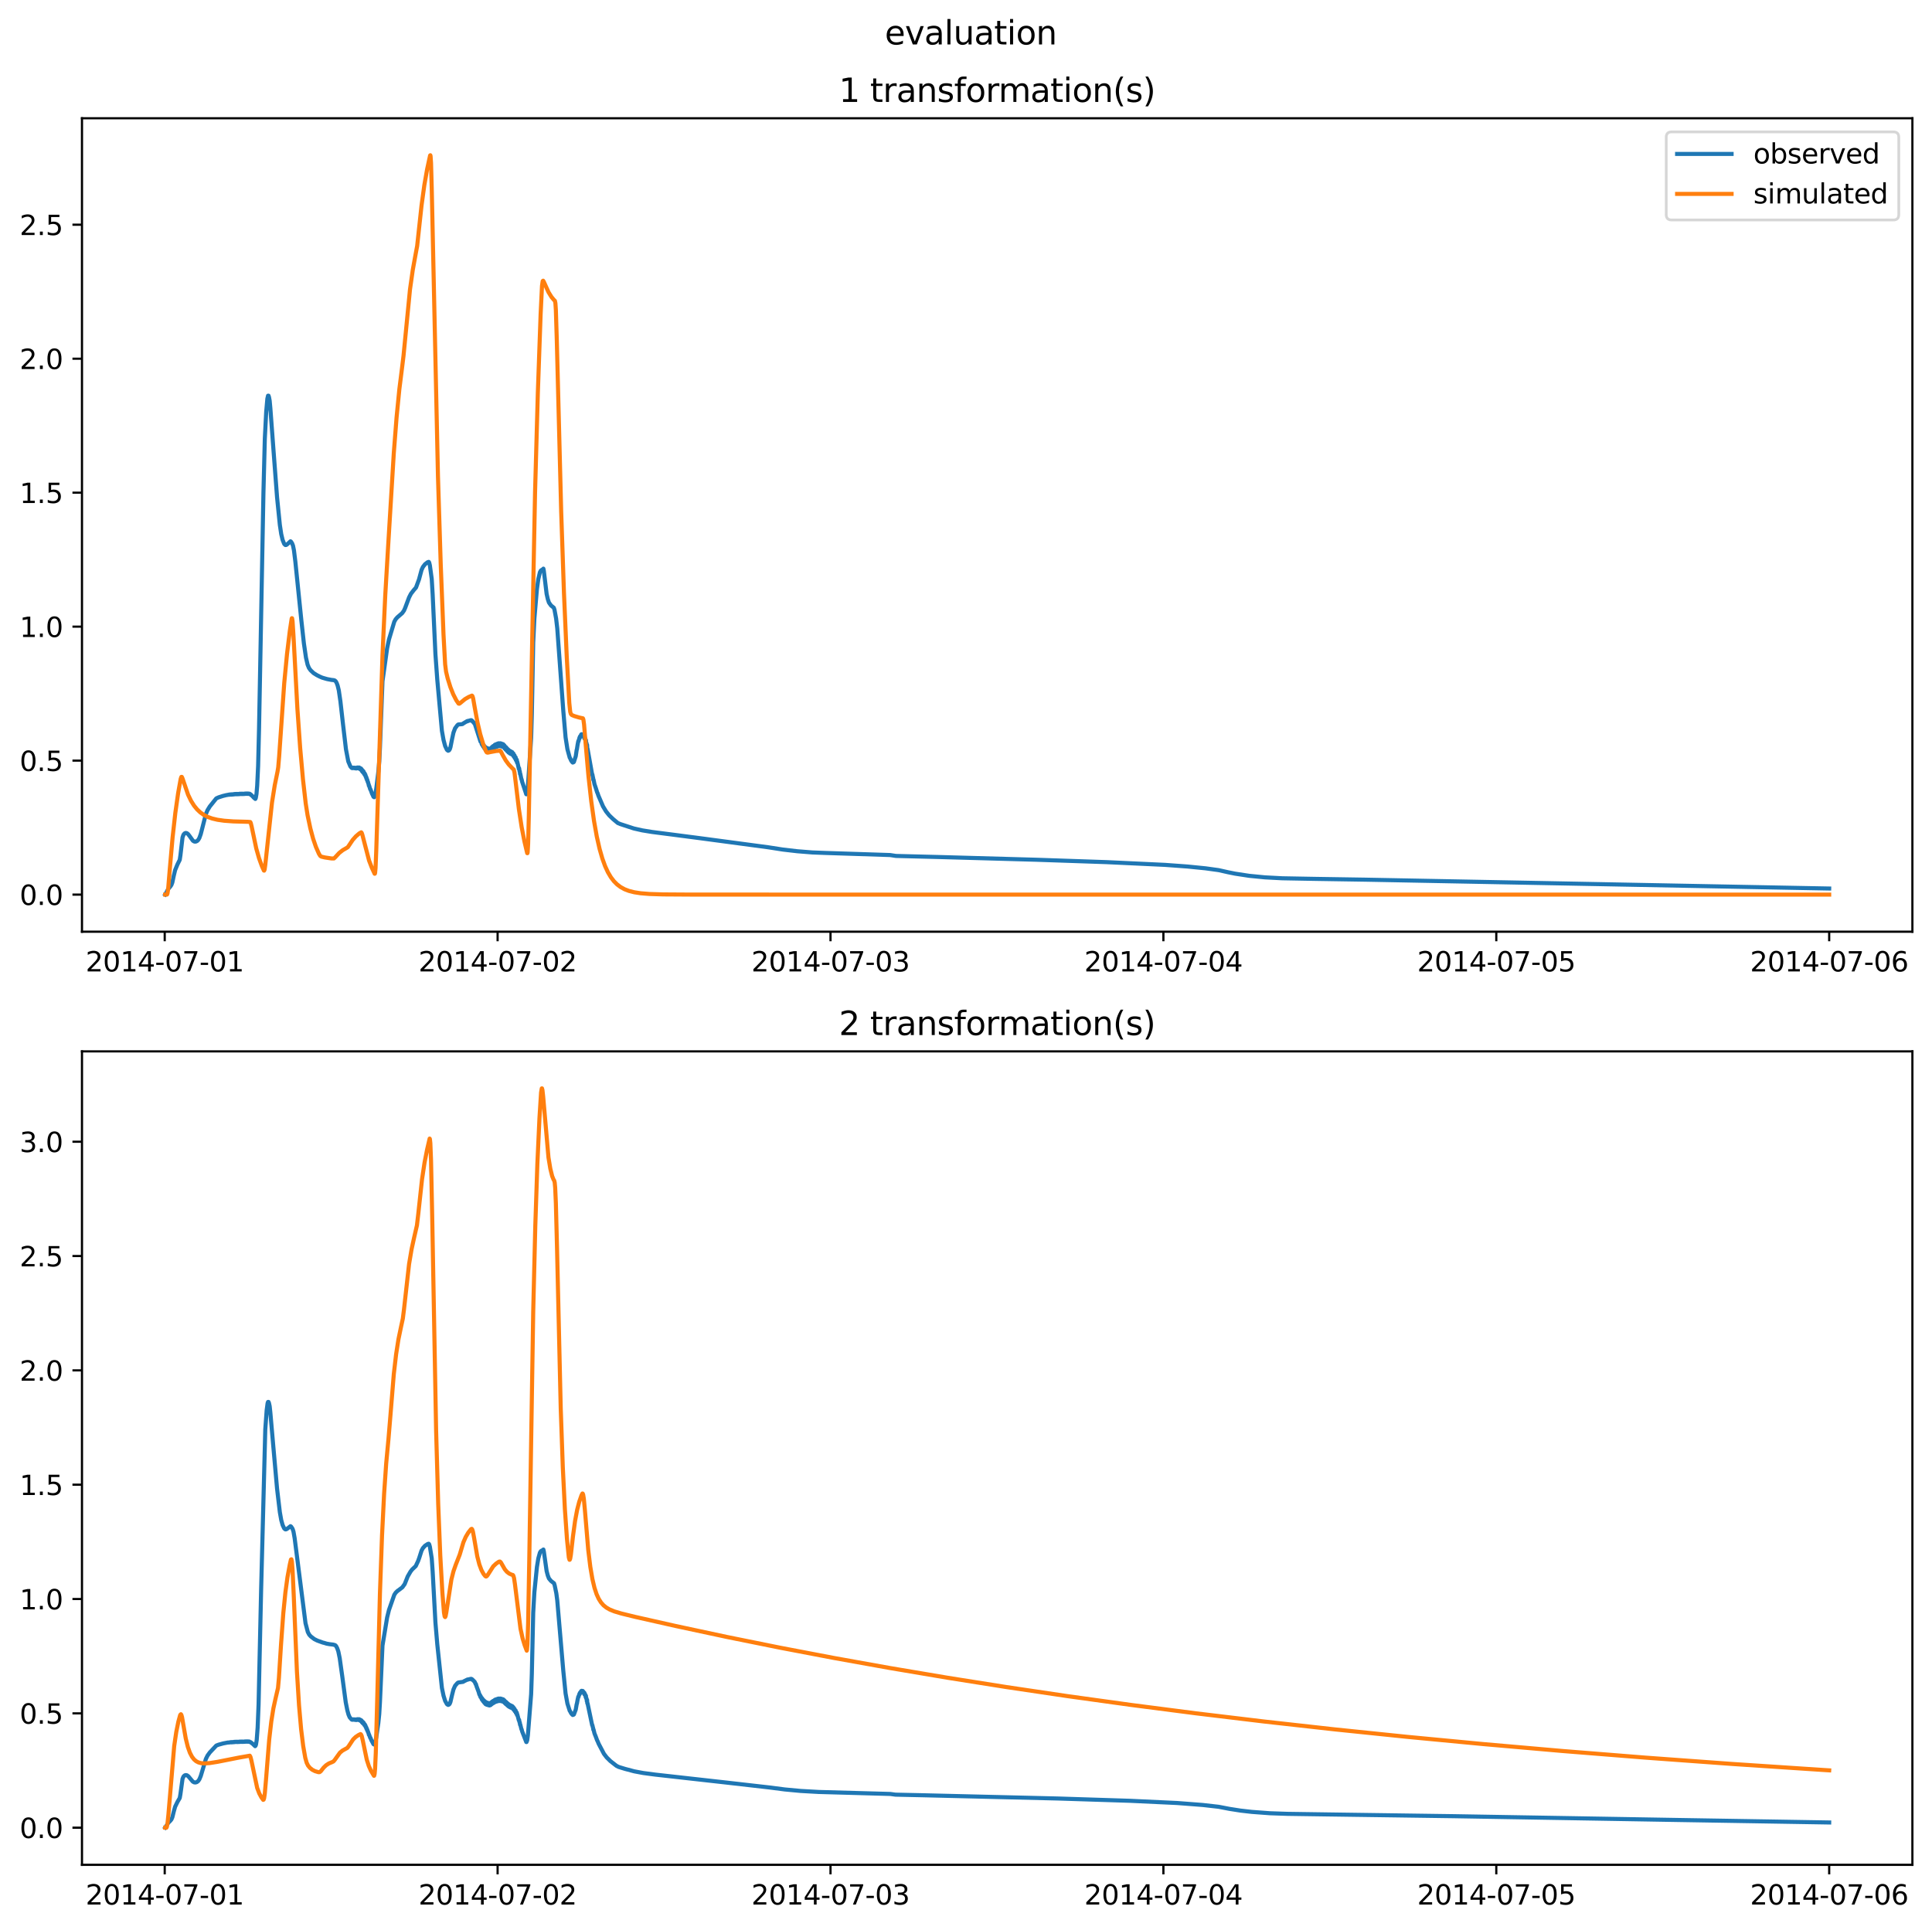 <?xml version="1.0" encoding="utf-8" standalone="no"?>
<!DOCTYPE svg PUBLIC "-//W3C//DTD SVG 1.1//EN"
  "http://www.w3.org/Graphics/SVG/1.1/DTD/svg11.dtd">
<svg xmlns:xlink="http://www.w3.org/1999/xlink" width="709.427pt" height="708.798pt" viewBox="0 0 709.427 708.798" xmlns="http://www.w3.org/2000/svg" version="1.1">
 <defs>
  <style type="text/css">*{stroke-linejoin: round; stroke-linecap: butt}</style>
 </defs>
 <g id="figure_1">
  <g id="patch_1">
   <path d="M 0 708.798 
L 709.427 708.798 
L 709.427 0 
L 0 0 
z
" style="fill: #ffffff"/>
  </g>
  <g id="axes_1">
   <g id="patch_2">
    <path d="M 30.103 342.2 
L 702.227 342.2 
L 702.227 43.44 
L 30.103 43.44 
z
" style="fill: #ffffff"/>
   </g>
   <g id="matplotlib.axis_1">
    <g id="xtick_1">
     <g id="line2d_1">
      <defs>
       <path id="m4424bfadd5" d="M 0 0 
L 0 3.5 
" style="stroke: #000000; stroke-width: 0.8"/>
      </defs>
      <g>
       <use xlink:href="#m4424bfadd5" x="60.484" y="342.2" style="stroke: #000000; stroke-width: 0.8"/>
      </g>
     </g>
     <g id="text_1">
      <!-- 2014-07-01 -->
      <g transform="translate(31.427 356.798) scale(0.1 -0.1)">
       <defs>
        <path id="DejaVuSans-32" d="M 1228 531 
L 3431 531 
L 3431 0 
L 469 0 
L 469 531 
Q 828 903 1448 1529 
Q 2069 2156 2228 2338 
Q 2531 2678 2651 2914 
Q 2772 3150 2772 3378 
Q 2772 3750 2511 3984 
Q 2250 4219 1831 4219 
Q 1534 4219 1204 4116 
Q 875 4013 500 3803 
L 500 4441 
Q 881 4594 1212 4672 
Q 1544 4750 1819 4750 
Q 2544 4750 2975 4387 
Q 3406 4025 3406 3419 
Q 3406 3131 3298 2873 
Q 3191 2616 2906 2266 
Q 2828 2175 2409 1742 
Q 1991 1309 1228 531 
z
" transform="scale(0.016)"/>
        <path id="DejaVuSans-30" d="M 2034 4250 
Q 1547 4250 1301 3770 
Q 1056 3291 1056 2328 
Q 1056 1369 1301 889 
Q 1547 409 2034 409 
Q 2525 409 2770 889 
Q 3016 1369 3016 2328 
Q 3016 3291 2770 3770 
Q 2525 4250 2034 4250 
z
M 2034 4750 
Q 2819 4750 3233 4129 
Q 3647 3509 3647 2328 
Q 3647 1150 3233 529 
Q 2819 -91 2034 -91 
Q 1250 -91 836 529 
Q 422 1150 422 2328 
Q 422 3509 836 4129 
Q 1250 4750 2034 4750 
z
" transform="scale(0.016)"/>
        <path id="DejaVuSans-31" d="M 794 531 
L 1825 531 
L 1825 4091 
L 703 3866 
L 703 4441 
L 1819 4666 
L 2450 4666 
L 2450 531 
L 3481 531 
L 3481 0 
L 794 0 
L 794 531 
z
" transform="scale(0.016)"/>
        <path id="DejaVuSans-34" d="M 2419 4116 
L 825 1625 
L 2419 1625 
L 2419 4116 
z
M 2253 4666 
L 3047 4666 
L 3047 1625 
L 3713 1625 
L 3713 1100 
L 3047 1100 
L 3047 0 
L 2419 0 
L 2419 1100 
L 313 1100 
L 313 1709 
L 2253 4666 
z
" transform="scale(0.016)"/>
        <path id="DejaVuSans-2d" d="M 313 2009 
L 1997 2009 
L 1997 1497 
L 313 1497 
L 313 2009 
z
" transform="scale(0.016)"/>
        <path id="DejaVuSans-37" d="M 525 4666 
L 3525 4666 
L 3525 4397 
L 1831 0 
L 1172 0 
L 2766 4134 
L 525 4134 
L 525 4666 
z
" transform="scale(0.016)"/>
       </defs>
       <use xlink:href="#DejaVuSans-32"/>
       <use xlink:href="#DejaVuSans-30" x="63.623"/>
       <use xlink:href="#DejaVuSans-31" x="127.246"/>
       <use xlink:href="#DejaVuSans-34" x="190.869"/>
       <use xlink:href="#DejaVuSans-2d" x="254.492"/>
       <use xlink:href="#DejaVuSans-30" x="290.576"/>
       <use xlink:href="#DejaVuSans-37" x="354.199"/>
       <use xlink:href="#DejaVuSans-2d" x="417.822"/>
       <use xlink:href="#DejaVuSans-30" x="453.906"/>
       <use xlink:href="#DejaVuSans-31" x="517.529"/>
      </g>
     </g>
    </g>
    <g id="xtick_2">
     <g id="line2d_2">
      <g>
       <use xlink:href="#m4424bfadd5" x="182.723" y="342.2" style="stroke: #000000; stroke-width: 0.8"/>
      </g>
     </g>
     <g id="text_2">
      <!-- 2014-07-02 -->
      <g transform="translate(153.665 356.798) scale(0.1 -0.1)">
       <use xlink:href="#DejaVuSans-32"/>
       <use xlink:href="#DejaVuSans-30" x="63.623"/>
       <use xlink:href="#DejaVuSans-31" x="127.246"/>
       <use xlink:href="#DejaVuSans-34" x="190.869"/>
       <use xlink:href="#DejaVuSans-2d" x="254.492"/>
       <use xlink:href="#DejaVuSans-30" x="290.576"/>
       <use xlink:href="#DejaVuSans-37" x="354.199"/>
       <use xlink:href="#DejaVuSans-2d" x="417.822"/>
       <use xlink:href="#DejaVuSans-30" x="453.906"/>
       <use xlink:href="#DejaVuSans-32" x="517.529"/>
      </g>
     </g>
    </g>
    <g id="xtick_3">
     <g id="line2d_3">
      <g>
       <use xlink:href="#m4424bfadd5" x="304.961" y="342.2" style="stroke: #000000; stroke-width: 0.8"/>
      </g>
     </g>
     <g id="text_3">
      <!-- 2014-07-03 -->
      <g transform="translate(275.903 356.798) scale(0.1 -0.1)">
       <defs>
        <path id="DejaVuSans-33" d="M 2597 2516 
Q 3050 2419 3304 2112 
Q 3559 1806 3559 1356 
Q 3559 666 3084 287 
Q 2609 -91 1734 -91 
Q 1441 -91 1130 -33 
Q 819 25 488 141 
L 488 750 
Q 750 597 1062 519 
Q 1375 441 1716 441 
Q 2309 441 2620 675 
Q 2931 909 2931 1356 
Q 2931 1769 2642 2001 
Q 2353 2234 1838 2234 
L 1294 2234 
L 1294 2753 
L 1863 2753 
Q 2328 2753 2575 2939 
Q 2822 3125 2822 3475 
Q 2822 3834 2567 4026 
Q 2313 4219 1838 4219 
Q 1578 4219 1281 4162 
Q 984 4106 628 3988 
L 628 4550 
Q 988 4650 1302 4700 
Q 1616 4750 1894 4750 
Q 2613 4750 3031 4423 
Q 3450 4097 3450 3541 
Q 3450 3153 3228 2886 
Q 3006 2619 2597 2516 
z
" transform="scale(0.016)"/>
       </defs>
       <use xlink:href="#DejaVuSans-32"/>
       <use xlink:href="#DejaVuSans-30" x="63.623"/>
       <use xlink:href="#DejaVuSans-31" x="127.246"/>
       <use xlink:href="#DejaVuSans-34" x="190.869"/>
       <use xlink:href="#DejaVuSans-2d" x="254.492"/>
       <use xlink:href="#DejaVuSans-30" x="290.576"/>
       <use xlink:href="#DejaVuSans-37" x="354.199"/>
       <use xlink:href="#DejaVuSans-2d" x="417.822"/>
       <use xlink:href="#DejaVuSans-30" x="453.906"/>
       <use xlink:href="#DejaVuSans-33" x="517.529"/>
      </g>
     </g>
    </g>
    <g id="xtick_4">
     <g id="line2d_4">
      <g>
       <use xlink:href="#m4424bfadd5" x="427.199" y="342.2" style="stroke: #000000; stroke-width: 0.8"/>
      </g>
     </g>
     <g id="text_4">
      <!-- 2014-07-04 -->
      <g transform="translate(398.141 356.798) scale(0.1 -0.1)">
       <use xlink:href="#DejaVuSans-32"/>
       <use xlink:href="#DejaVuSans-30" x="63.623"/>
       <use xlink:href="#DejaVuSans-31" x="127.246"/>
       <use xlink:href="#DejaVuSans-34" x="190.869"/>
       <use xlink:href="#DejaVuSans-2d" x="254.492"/>
       <use xlink:href="#DejaVuSans-30" x="290.576"/>
       <use xlink:href="#DejaVuSans-37" x="354.199"/>
       <use xlink:href="#DejaVuSans-2d" x="417.822"/>
       <use xlink:href="#DejaVuSans-30" x="453.906"/>
       <use xlink:href="#DejaVuSans-34" x="517.529"/>
      </g>
     </g>
    </g>
    <g id="xtick_5">
     <g id="line2d_5">
      <g>
       <use xlink:href="#m4424bfadd5" x="549.437" y="342.2" style="stroke: #000000; stroke-width: 0.8"/>
      </g>
     </g>
     <g id="text_5">
      <!-- 2014-07-05 -->
      <g transform="translate(520.38 356.798) scale(0.1 -0.1)">
       <defs>
        <path id="DejaVuSans-35" d="M 691 4666 
L 3169 4666 
L 3169 4134 
L 1269 4134 
L 1269 2991 
Q 1406 3038 1543 3061 
Q 1681 3084 1819 3084 
Q 2600 3084 3056 2656 
Q 3513 2228 3513 1497 
Q 3513 744 3044 326 
Q 2575 -91 1722 -91 
Q 1428 -91 1123 -41 
Q 819 9 494 109 
L 494 744 
Q 775 591 1075 516 
Q 1375 441 1709 441 
Q 2250 441 2565 725 
Q 2881 1009 2881 1497 
Q 2881 1984 2565 2268 
Q 2250 2553 1709 2553 
Q 1456 2553 1204 2497 
Q 953 2441 691 2322 
L 691 4666 
z
" transform="scale(0.016)"/>
       </defs>
       <use xlink:href="#DejaVuSans-32"/>
       <use xlink:href="#DejaVuSans-30" x="63.623"/>
       <use xlink:href="#DejaVuSans-31" x="127.246"/>
       <use xlink:href="#DejaVuSans-34" x="190.869"/>
       <use xlink:href="#DejaVuSans-2d" x="254.492"/>
       <use xlink:href="#DejaVuSans-30" x="290.576"/>
       <use xlink:href="#DejaVuSans-37" x="354.199"/>
       <use xlink:href="#DejaVuSans-2d" x="417.822"/>
       <use xlink:href="#DejaVuSans-30" x="453.906"/>
       <use xlink:href="#DejaVuSans-35" x="517.529"/>
      </g>
     </g>
    </g>
    <g id="xtick_6">
     <g id="line2d_6">
      <g>
       <use xlink:href="#m4424bfadd5" x="671.676" y="342.2" style="stroke: #000000; stroke-width: 0.8"/>
      </g>
     </g>
     <g id="text_6">
      <!-- 2014-07-06 -->
      <g transform="translate(642.618 356.798) scale(0.1 -0.1)">
       <defs>
        <path id="DejaVuSans-36" d="M 2113 2584 
Q 1688 2584 1439 2293 
Q 1191 2003 1191 1497 
Q 1191 994 1439 701 
Q 1688 409 2113 409 
Q 2538 409 2786 701 
Q 3034 994 3034 1497 
Q 3034 2003 2786 2293 
Q 2538 2584 2113 2584 
z
M 3366 4563 
L 3366 3988 
Q 3128 4100 2886 4159 
Q 2644 4219 2406 4219 
Q 1781 4219 1451 3797 
Q 1122 3375 1075 2522 
Q 1259 2794 1537 2939 
Q 1816 3084 2150 3084 
Q 2853 3084 3261 2657 
Q 3669 2231 3669 1497 
Q 3669 778 3244 343 
Q 2819 -91 2113 -91 
Q 1303 -91 875 529 
Q 447 1150 447 2328 
Q 447 3434 972 4092 
Q 1497 4750 2381 4750 
Q 2619 4750 2861 4703 
Q 3103 4656 3366 4563 
z
" transform="scale(0.016)"/>
       </defs>
       <use xlink:href="#DejaVuSans-32"/>
       <use xlink:href="#DejaVuSans-30" x="63.623"/>
       <use xlink:href="#DejaVuSans-31" x="127.246"/>
       <use xlink:href="#DejaVuSans-34" x="190.869"/>
       <use xlink:href="#DejaVuSans-2d" x="254.492"/>
       <use xlink:href="#DejaVuSans-30" x="290.576"/>
       <use xlink:href="#DejaVuSans-37" x="354.199"/>
       <use xlink:href="#DejaVuSans-2d" x="417.822"/>
       <use xlink:href="#DejaVuSans-30" x="453.906"/>
       <use xlink:href="#DejaVuSans-36" x="517.529"/>
      </g>
     </g>
    </g>
   </g>
   <g id="matplotlib.axis_2">
    <g id="ytick_1">
     <g id="line2d_7">
      <defs>
       <path id="md9161ff903" d="M 0 0 
L -3.5 0 
" style="stroke: #000000; stroke-width: 0.8"/>
      </defs>
      <g>
       <use xlink:href="#md9161ff903" x="30.103" y="328.576" style="stroke: #000000; stroke-width: 0.8"/>
      </g>
     </g>
     <g id="text_7">
      <!-- 0.0 -->
      <g transform="translate(7.2 332.375) scale(0.1 -0.1)">
       <defs>
        <path id="DejaVuSans-2e" d="M 684 794 
L 1344 794 
L 1344 0 
L 684 0 
L 684 794 
z
" transform="scale(0.016)"/>
       </defs>
       <use xlink:href="#DejaVuSans-30"/>
       <use xlink:href="#DejaVuSans-2e" x="63.623"/>
       <use xlink:href="#DejaVuSans-30" x="95.41"/>
      </g>
     </g>
    </g>
    <g id="ytick_2">
     <g id="line2d_8">
      <g>
       <use xlink:href="#md9161ff903" x="30.103" y="279.367" style="stroke: #000000; stroke-width: 0.8"/>
      </g>
     </g>
     <g id="text_8">
      <!-- 0.5 -->
      <g transform="translate(7.2 283.166) scale(0.1 -0.1)">
       <use xlink:href="#DejaVuSans-30"/>
       <use xlink:href="#DejaVuSans-2e" x="63.623"/>
       <use xlink:href="#DejaVuSans-35" x="95.41"/>
      </g>
     </g>
    </g>
    <g id="ytick_3">
     <g id="line2d_9">
      <g>
       <use xlink:href="#md9161ff903" x="30.103" y="230.158" style="stroke: #000000; stroke-width: 0.8"/>
      </g>
     </g>
     <g id="text_9">
      <!-- 1.0 -->
      <g transform="translate(7.2 233.958) scale(0.1 -0.1)">
       <use xlink:href="#DejaVuSans-31"/>
       <use xlink:href="#DejaVuSans-2e" x="63.623"/>
       <use xlink:href="#DejaVuSans-30" x="95.41"/>
      </g>
     </g>
    </g>
    <g id="ytick_4">
     <g id="line2d_10">
      <g>
       <use xlink:href="#md9161ff903" x="30.103" y="180.949" style="stroke: #000000; stroke-width: 0.8"/>
      </g>
     </g>
     <g id="text_10">
      <!-- 1.5 -->
      <g transform="translate(7.2 184.749) scale(0.1 -0.1)">
       <use xlink:href="#DejaVuSans-31"/>
       <use xlink:href="#DejaVuSans-2e" x="63.623"/>
       <use xlink:href="#DejaVuSans-35" x="95.41"/>
      </g>
     </g>
    </g>
    <g id="ytick_5">
     <g id="line2d_11">
      <g>
       <use xlink:href="#md9161ff903" x="30.103" y="131.741" style="stroke: #000000; stroke-width: 0.8"/>
      </g>
     </g>
     <g id="text_11">
      <!-- 2.0 -->
      <g transform="translate(7.2 135.54) scale(0.1 -0.1)">
       <use xlink:href="#DejaVuSans-32"/>
       <use xlink:href="#DejaVuSans-2e" x="63.623"/>
       <use xlink:href="#DejaVuSans-30" x="95.41"/>
      </g>
     </g>
    </g>
    <g id="ytick_6">
     <g id="line2d_12">
      <g>
       <use xlink:href="#md9161ff903" x="30.103" y="82.532" style="stroke: #000000; stroke-width: 0.8"/>
      </g>
     </g>
     <g id="text_12">
      <!-- 2.5 -->
      <g transform="translate(7.2 86.331) scale(0.1 -0.1)">
       <use xlink:href="#DejaVuSans-32"/>
       <use xlink:href="#DejaVuSans-2e" x="63.623"/>
       <use xlink:href="#DejaVuSans-35" x="95.41"/>
      </g>
     </g>
    </g>
   </g>
   <g id="line2d_13">
    <path d="M 60.654 328.543 
L 60.909 328.121 
L 61.758 326.534 
L 62.522 325.638 
L 62.946 325.019 
L 63.286 324.105 
L 63.795 321.693 
L 64.304 319.571 
L 65.153 317.512 
L 66.002 315.8 
L 66.257 314.117 
L 67.021 307.59 
L 67.36 306.603 
L 67.785 306.088 
L 68.209 305.927 
L 68.634 306.019 
L 69.058 306.351 
L 69.652 307.124 
L 70.841 308.782 
L 71.35 309.092 
L 71.859 309.114 
L 72.369 308.892 
L 72.793 308.482 
L 73.218 307.744 
L 73.727 306.318 
L 74.406 303.679 
L 75.594 299.004 
L 76.189 297.587 
L 77.038 296.205 
L 79.414 293.242 
L 80.263 292.854 
L 81.876 292.334 
L 83.234 292.005 
L 83.404 292 
L 83.744 291.904 
L 83.913 291.923 
L 83.998 291.857 
L 84.168 291.894 
L 84.253 291.812 
L 84.423 291.876 
L 84.508 291.79 
L 84.677 291.829 
L 84.762 291.763 
L 84.847 291.87 
L 85.017 291.747 
L 85.102 291.849 
L 85.272 291.732 
L 85.357 291.828 
L 85.526 291.725 
L 85.611 291.805 
L 85.781 291.724 
L 85.866 291.778 
L 85.951 291.645 
L 86.121 291.749 
L 86.205 291.623 
L 86.375 291.719 
L 86.46 291.607 
L 86.63 291.689 
L 86.715 291.596 
L 86.8 291.723 
L 86.884 291.654 
L 86.969 291.594 
L 87.054 291.72 
L 87.224 291.593 
L 87.309 291.712 
L 87.479 291.603 
L 87.564 291.699 
L 87.733 291.614 
L 87.818 291.681 
L 87.903 291.542 
L 88.073 291.665 
L 88.158 291.529 
L 88.328 291.639 
L 88.412 291.519 
L 88.582 291.608 
L 88.667 291.516 
L 88.752 291.651 
L 88.922 291.514 
L 89.007 291.648 
L 89.176 291.522 
L 89.261 291.644 
L 89.431 291.529 
L 89.516 291.635 
L 89.686 291.539 
L 89.771 291.618 
L 89.856 291.472 
L 90.025 291.594 
L 90.11 291.455 
L 90.28 291.572 
L 90.365 291.445 
L 90.535 291.538 
L 90.62 291.442 
L 90.704 291.582 
L 90.874 291.443 
L 90.959 291.58 
L 91.129 291.452 
L 91.214 291.579 
L 91.384 291.501 
L 91.468 291.614 
L 91.553 291.495 
L 91.723 291.689 
L 91.808 291.602 
L 91.978 291.835 
L 92.063 291.79 
L 92.232 292.016 
L 92.317 292.015 
L 92.487 292.216 
L 92.742 292.438 
L 93.166 292.923 
L 93.76 293.44 
L 93.93 293.065 
L 94.185 291.577 
L 94.439 288.546 
L 94.779 281.344 
L 95.119 267.626 
L 96.731 181.077 
L 97.241 161.147 
L 97.75 151.226 
L 98.175 146.431 
L 98.429 145.33 
L 98.599 145.326 
L 98.769 145.832 
L 99.023 147.194 
L 99.278 149.985 
L 100.382 164.78 
L 101.74 182.692 
L 102.758 192.786 
L 103.268 196.167 
L 103.777 198.319 
L 104.371 199.798 
L 104.796 200.186 
L 105.135 200.153 
L 105.56 199.833 
L 106.663 198.807 
L 106.833 198.911 
L 107.258 199.555 
L 107.597 200.442 
L 107.937 202.126 
L 108.446 206.223 
L 110.653 227.821 
L 111.587 236.296 
L 112.351 241.53 
L 112.945 244.107 
L 113.454 245.349 
L 114.049 246.175 
L 115.152 247.216 
L 116.341 247.96 
L 117.274 248.442 
L 118.293 248.888 
L 119.312 249.187 
L 120.16 249.426 
L 121.094 249.6 
L 121.688 249.718 
L 122.537 249.804 
L 122.962 249.946 
L 123.301 250.264 
L 123.641 250.877 
L 123.98 251.804 
L 124.405 253.531 
L 124.999 257.589 
L 125.933 265.84 
L 127.036 275.205 
L 127.885 279.654 
L 128.649 281.474 
L 129.074 281.978 
L 129.159 281.945 
L 129.243 282.108 
L 129.413 282.035 
L 129.498 282.131 
L 129.583 281.97 
L 129.753 282.07 
L 129.838 281.939 
L 129.923 282.112 
L 130.092 281.997 
L 130.177 282.156 
L 130.262 281.969 
L 130.432 282.161 
L 130.517 281.996 
L 130.602 282.231 
L 130.771 282.053 
L 130.856 282.247 
L 130.941 281.981 
L 131.111 282.149 
L 131.196 281.886 
L 131.281 282.169 
L 131.451 281.911 
L 131.535 282.221 
L 131.62 281.899 
L 131.79 282.227 
L 131.875 281.886 
L 131.96 282.284 
L 132.045 282.187 
L 132.13 282.022 
L 132.215 282.502 
L 132.299 282.158 
L 132.469 282.686 
L 132.554 282.257 
L 132.724 282.815 
L 132.809 282.523 
L 132.894 283.223 
L 132.978 282.899 
L 133.063 282.945 
L 133.148 283.562 
L 133.233 283.035 
L 133.403 283.7 
L 133.488 283.325 
L 133.573 284.034 
L 133.658 283.795 
L 133.742 283.84 
L 133.827 284.446 
L 133.912 284.038 
L 134.082 284.776 
L 134.167 284.524 
L 134.252 285.208 
L 134.337 285.125 
L 134.422 285.217 
L 134.506 285.867 
L 134.591 285.646 
L 134.761 286.52 
L 134.846 286.337 
L 135.016 287.167 
L 135.101 287.138 
L 135.27 287.837 
L 135.355 287.984 
L 135.44 288.567 
L 135.525 288.519 
L 135.95 289.913 
L 136.034 289.909 
L 136.289 290.589 
L 136.629 291.562 
L 136.798 291.874 
L 137.138 292.631 
L 137.393 292.802 
L 137.562 292.676 
L 137.732 292.173 
L 138.157 289.734 
L 138.921 283.527 
L 139.26 279.643 
L 139.515 274.597 
L 140.449 250.189 
L 141.297 244.206 
L 142.146 238.138 
L 142.825 234.883 
L 144.778 228.353 
L 145.287 227.445 
L 145.881 226.759 
L 146.9 225.874 
L 147.664 225.213 
L 148.343 224.26 
L 148.768 223.287 
L 150.211 219.417 
L 150.89 218.093 
L 151.908 216.77 
L 152.757 215.791 
L 153.861 212.797 
L 154.795 209.327 
L 155.304 208.227 
L 156.068 207.232 
L 157.002 206.506 
L 157.426 206.369 
L 157.596 206.607 
L 157.851 207.67 
L 158.53 212.628 
L 158.869 218.323 
L 159.888 240.27 
L 160.567 249.639 
L 162.265 268.395 
L 162.859 271.763 
L 163.453 273.994 
L 164.132 275.434 
L 164.557 275.738 
L 164.896 275.584 
L 165.151 275.198 
L 165.406 274.44 
L 166 271.436 
L 166.509 269.084 
L 167.103 267.5 
L 167.952 266.357 
L 168.292 266.089 
L 169.395 265.992 
L 169.565 265.99 
L 169.905 265.899 
L 170.159 265.673 
L 170.329 265.58 
L 171.518 264.865 
L 171.602 264.948 
L 171.687 264.798 
L 171.772 264.868 
L 171.942 264.775 
L 172.876 264.524 
L 172.961 264.607 
L 173.045 264.517 
L 173.13 264.713 
L 173.215 264.592 
L 173.3 264.836 
L 173.385 264.736 
L 173.555 264.929 
L 174.064 265.592 
L 174.149 265.49 
L 174.404 266.02 
L 176.441 272.39 
L 176.526 272.058 
L 176.696 272.663 
L 176.781 272.621 
L 176.865 273.25 
L 176.95 272.775 
L 177.035 273.578 
L 177.12 273.311 
L 177.205 273.409 
L 177.29 273.932 
L 177.375 273.397 
L 177.46 274.255 
L 177.545 273.732 
L 177.714 274.51 
L 177.799 273.919 
L 177.884 274.902 
L 177.969 274.214 
L 178.139 274.989 
L 178.224 274.349 
L 178.309 275.427 
L 178.393 274.562 
L 178.563 275.187 
L 178.648 274.761 
L 178.733 275.677 
L 178.818 274.715 
L 178.903 275.605 
L 179.073 275.142 
L 179.157 275.781 
L 179.242 274.898 
L 179.327 275.891 
L 179.412 275.194 
L 179.582 275.788 
L 179.667 274.998 
L 179.752 275.982 
L 179.836 275.06 
L 179.921 275.571 
L 180.006 275.546 
L 180.091 274.95 
L 180.176 275.803 
L 180.261 274.735 
L 180.346 275.465 
L 180.516 274.767 
L 180.6 275.397 
L 180.685 274.32 
L 180.77 275.22 
L 180.855 274.477 
L 180.94 274.589 
L 181.025 274.904 
L 181.11 273.996 
L 181.195 274.955 
L 181.28 273.943 
L 181.364 274.478 
L 181.449 274.349 
L 181.534 273.829 
L 181.619 274.646 
L 181.704 273.536 
L 181.789 274.429 
L 181.959 273.81 
L 182.044 274.296 
L 182.128 273.334 
L 182.213 274.359 
L 182.298 273.395 
L 182.383 273.917 
L 182.468 273.863 
L 182.553 273.324 
L 182.638 274.207 
L 182.723 273.095 
L 182.808 274.009 
L 182.977 273.438 
L 183.062 273.927 
L 183.147 272.989 
L 183.232 274.065 
L 183.317 273.093 
L 183.402 273.691 
L 183.487 273.644 
L 183.572 273.157 
L 183.656 274.066 
L 183.741 272.988 
L 183.826 273.999 
L 183.911 273.355 
L 183.996 273.512 
L 184.081 273.958 
L 184.166 273.102 
L 184.251 274.204 
L 184.336 273.227 
L 184.42 273.944 
L 184.505 273.807 
L 184.59 273.441 
L 184.675 274.33 
L 184.76 273.326 
L 184.845 274.407 
L 184.93 273.775 
L 185.1 274.484 
L 185.184 273.739 
L 185.269 274.881 
L 185.354 274.014 
L 185.524 274.737 
L 185.609 274.365 
L 185.694 275.347 
L 185.779 274.405 
L 185.864 275.422 
L 185.948 274.993 
L 186.033 275.041 
L 186.118 275.711 
L 186.203 274.863 
L 186.288 275.965 
L 186.373 275.252 
L 186.543 275.971 
L 186.628 275.298 
L 186.712 276.364 
L 186.797 275.506 
L 186.967 276.177 
L 187.052 275.733 
L 187.137 276.686 
L 187.222 275.761 
L 187.307 276.589 
L 187.391 276.352 
L 187.476 276.139 
L 187.561 276.929 
L 187.646 275.999 
L 187.731 276.918 
L 187.901 276.463 
L 187.986 277.103 
L 188.071 276.239 
L 188.155 277.238 
L 188.24 276.69 
L 188.325 276.883 
L 188.41 277.443 
L 188.495 276.71 
L 188.58 277.776 
L 188.665 277.206 
L 188.835 278.045 
L 188.919 277.39 
L 189.004 278.438 
L 189.089 277.859 
L 189.259 278.708 
L 189.344 278.139 
L 189.429 279.179 
L 189.514 278.667 
L 189.683 279.574 
L 189.768 279.059 
L 189.853 280.101 
L 189.938 279.769 
L 190.532 282.436 
L 190.617 282.153 
L 190.787 283.311 
L 190.872 283.315 
L 190.957 284.258 
L 191.042 284.176 
L 191.466 286.217 
L 191.551 286.264 
L 191.721 287.113 
L 193.249 291.721 
L 193.334 291.731 
L 193.588 290.966 
L 193.843 288.763 
L 195.031 271.111 
L 195.286 262.427 
L 195.795 236.036 
L 196.22 227.28 
L 197.154 216.402 
L 197.663 212.709 
L 198.257 210.196 
L 198.597 209.555 
L 198.936 209.316 
L 199.191 209.213 
L 199.53 208.855 
L 199.7 209.72 
L 200.719 218.124 
L 201.143 220.015 
L 201.568 221.312 
L 202.332 222.385 
L 203.35 223.203 
L 203.605 223.945 
L 204.199 227.148 
L 204.624 230.764 
L 206.831 260.961 
L 207.68 270.836 
L 208.359 275.19 
L 209.208 278.299 
L 209.293 278.363 
L 209.717 279.335 
L 210.141 279.924 
L 210.226 279.827 
L 210.311 280.077 
L 210.481 279.938 
L 210.566 279.987 
L 210.651 279.69 
L 210.736 279.84 
L 211.415 277.746 
L 211.754 275.433 
L 211.839 275.198 
L 212.094 273.534 
L 212.348 272.195 
L 212.433 272.266 
L 212.603 271.573 
L 212.688 271.391 
L 212.773 270.943 
L 212.858 271.128 
L 212.943 270.515 
L 213.028 270.747 
L 213.197 270.26 
L 213.282 270.285 
L 213.367 269.829 
L 213.452 270.201 
L 213.537 269.663 
L 213.622 270.013 
L 213.792 269.784 
L 213.876 270.056 
L 213.961 269.71 
L 214.046 270.355 
L 214.131 269.908 
L 214.216 270.465 
L 214.301 270.366 
L 214.386 270.413 
L 214.471 270.925 
L 214.556 270.46 
L 214.64 271.3 
L 214.725 270.851 
L 214.895 271.599 
L 214.98 271.452 
L 215.065 272.402 
L 215.15 271.82 
L 215.235 272.892 
L 215.32 272.831 
L 215.404 273.114 
L 215.489 274.164 
L 215.574 273.592 
L 215.659 275.06 
L 215.744 275.009 
L 217.442 284.488 
L 217.527 284.46 
L 217.696 285.384 
L 217.781 285.667 
L 217.866 286.425 
L 217.951 286.346 
L 218.291 288.002 
L 218.715 289.243 
L 218.885 289.768 
L 219.309 291.127 
L 219.394 291.214 
L 219.734 292.231 
L 221.431 296.179 
L 222.535 298.007 
L 223.723 299.49 
L 225.167 300.869 
L 226.864 302.285 
L 227.798 302.672 
L 232.722 304.28 
L 235.862 304.987 
L 239.428 305.569 
L 247.068 306.552 
L 257.169 307.868 
L 268.459 309.375 
L 282.211 311.212 
L 287.474 312.034 
L 292.737 312.646 
L 298.255 313.09 
L 302.924 313.27 
L 326.862 314.046 
L 328.984 314.371 
L 344.773 314.769 
L 380.766 315.778 
L 406.317 316.649 
L 427.793 317.656 
L 436.027 318.258 
L 442.649 318.92 
L 447.487 319.587 
L 450.968 320.368 
L 453.514 320.879 
L 458.693 321.673 
L 464.465 322.239 
L 470.831 322.577 
L 482.97 322.799 
L 501.476 323.091 
L 671.676 326.34 
L 671.676 326.34 
" clip-path="url(#p7e0b2ae696)" style="fill: none; stroke: #1f77b4; stroke-width: 1.5; stroke-linecap: square"/>
   </g>
   <g id="line2d_14">
    <path d="M 60.654 328.575 
L 61.333 328.55 
L 61.503 328.133 
L 61.758 326.347 
L 62.352 319.148 
L 63.371 307.611 
L 64.389 298.5 
L 65.408 291.317 
L 66.342 286.089 
L 66.596 285.342 
L 66.766 285.344 
L 67.021 285.903 
L 69.058 291.879 
L 70.162 294.153 
L 71.265 295.912 
L 72.369 297.271 
L 73.557 298.391 
L 74.83 299.293 
L 76.274 300.037 
L 77.886 300.621 
L 79.839 301.088 
L 82.301 301.442 
L 85.696 301.691 
L 91.044 301.839 
L 91.893 301.918 
L 92.063 302.214 
L 92.402 303.554 
L 94.1 311.638 
L 95.119 315.222 
L 96.137 318.047 
L 96.901 319.744 
L 96.986 319.773 
L 97.156 319.403 
L 97.411 317.649 
L 99.872 294.777 
L 100.891 288.382 
L 101.91 283.375 
L 102.164 281.816 
L 102.504 277.801 
L 104.371 250.884 
L 105.39 240.229 
L 106.409 231.82 
L 107.088 227.283 
L 107.173 227.047 
L 107.258 227.08 
L 107.427 228.147 
L 107.767 233.548 
L 109.21 260.418 
L 110.229 274.838 
L 111.247 286.207 
L 112.266 295.154 
L 112.945 299.448 
L 113.964 304.265 
L 114.982 308.054 
L 116.001 311.041 
L 117.105 313.573 
L 117.614 314.386 
L 118.038 314.635 
L 119.312 314.936 
L 121.773 315.302 
L 122.622 315.298 
L 123.047 314.91 
L 124.575 313.262 
L 125.848 312.261 
L 127.206 311.48 
L 127.715 311.152 
L 128.225 310.411 
L 129.498 308.506 
L 130.687 307.164 
L 131.96 306.079 
L 132.639 305.694 
L 132.809 305.873 
L 133.063 306.618 
L 135.525 316.08 
L 136.544 318.724 
L 137.562 320.915 
L 137.647 320.895 
L 137.732 320.613 
L 137.902 318.785 
L 138.157 312.5 
L 140.449 240.631 
L 141.467 218.598 
L 142.486 201.25 
L 143.505 184.441 
L 144.608 166.333 
L 145.627 153.246 
L 146.645 142.928 
L 147.664 134.817 
L 148.173 130.66 
L 150.55 106.299 
L 151.569 99.14 
L 152.588 93.514 
L 153.182 90.337 
L 153.691 85.63 
L 154.795 75.418 
L 155.813 68.02 
L 156.832 62.187 
L 157.935 57.091 
L 158.02 57.02 
L 158.105 57.345 
L 158.275 59.894 
L 158.53 69.047 
L 160.822 174.993 
L 161.84 207.486 
L 162.859 233.149 
L 163.453 243.994 
L 163.793 246.685 
L 164.387 249.178 
L 165.406 252.431 
L 166.424 254.995 
L 167.528 257.164 
L 168.377 258.417 
L 168.631 258.469 
L 168.971 258.244 
L 170.754 256.771 
L 172.112 255.985 
L 173.3 255.485 
L 173.47 255.632 
L 173.725 256.436 
L 174.319 259.848 
L 175.337 265.351 
L 176.356 269.696 
L 177.375 273.122 
L 178.393 275.82 
L 178.733 276.345 
L 179.073 276.447 
L 180.006 276.235 
L 182.213 275.826 
L 183.656 275.726 
L 183.911 275.998 
L 184.59 277.315 
L 185.694 279.261 
L 186.797 280.766 
L 187.901 281.927 
L 188.665 282.687 
L 188.919 283.748 
L 189.344 287.183 
L 190.532 297.148 
L 191.551 303.797 
L 192.57 309.039 
L 193.588 313.351 
L 193.673 313.365 
L 193.758 312.942 
L 193.928 309.987 
L 194.183 299.643 
L 196.474 180.747 
L 197.493 144.292 
L 198.512 115.475 
L 199.021 104.999 
L 199.276 103.233 
L 199.446 103.097 
L 199.7 103.521 
L 201.398 107.285 
L 202.502 109.07 
L 203.35 110.092 
L 203.775 110.514 
L 203.945 111.361 
L 204.114 113.883 
L 204.454 124.887 
L 206.067 187.954 
L 207.085 217.705 
L 208.104 241.161 
L 209.038 258.11 
L 209.377 261.406 
L 209.632 262.266 
L 209.972 262.615 
L 210.905 263.008 
L 212.688 263.532 
L 214.046 263.83 
L 214.216 264.276 
L 214.471 266.103 
L 215.065 273.389 
L 216.084 285.05 
L 217.102 294.259 
L 218.121 301.519 
L 219.139 307.244 
L 220.158 311.757 
L 221.177 315.315 
L 222.195 318.121 
L 223.214 320.333 
L 224.318 322.204 
L 225.421 323.651 
L 226.61 324.844 
L 227.883 325.803 
L 229.326 326.596 
L 230.939 327.217 
L 232.891 327.714 
L 235.268 328.081 
L 238.494 328.343 
L 243.502 328.504 
L 254.028 328.57 
L 335.69 328.576 
L 671.676 328.576 
L 671.676 328.576 
" clip-path="url(#p7e0b2ae696)" style="fill: none; stroke: #ff7f0e; stroke-width: 1.5; stroke-linecap: square"/>
   </g>
   <g id="patch_3">
    <path d="M 30.103 342.2 
L 30.103 43.44 
" style="fill: none; stroke: #000000; stroke-width: 0.8; stroke-linejoin: miter; stroke-linecap: square"/>
   </g>
   <g id="patch_4">
    <path d="M 702.227 342.2 
L 702.227 43.44 
" style="fill: none; stroke: #000000; stroke-width: 0.8; stroke-linejoin: miter; stroke-linecap: square"/>
   </g>
   <g id="patch_5">
    <path d="M 30.103 342.2 
L 702.227 342.2 
" style="fill: none; stroke: #000000; stroke-width: 0.8; stroke-linejoin: miter; stroke-linecap: square"/>
   </g>
   <g id="patch_6">
    <path d="M 30.103 43.44 
L 702.227 43.44 
" style="fill: none; stroke: #000000; stroke-width: 0.8; stroke-linejoin: miter; stroke-linecap: square"/>
   </g>
   <g id="text_13">
    <!-- 1 transformation(s) -->
    <g transform="translate(308.05 37.44) scale(0.12 -0.12)">
     <defs>
      <path id="DejaVuSans-20" transform="scale(0.016)"/>
      <path id="DejaVuSans-74" d="M 1172 4494 
L 1172 3500 
L 2356 3500 
L 2356 3053 
L 1172 3053 
L 1172 1153 
Q 1172 725 1289 603 
Q 1406 481 1766 481 
L 2356 481 
L 2356 0 
L 1766 0 
Q 1100 0 847 248 
Q 594 497 594 1153 
L 594 3053 
L 172 3053 
L 172 3500 
L 594 3500 
L 594 4494 
L 1172 4494 
z
" transform="scale(0.016)"/>
      <path id="DejaVuSans-72" d="M 2631 2963 
Q 2534 3019 2420 3045 
Q 2306 3072 2169 3072 
Q 1681 3072 1420 2755 
Q 1159 2438 1159 1844 
L 1159 0 
L 581 0 
L 581 3500 
L 1159 3500 
L 1159 2956 
Q 1341 3275 1631 3429 
Q 1922 3584 2338 3584 
Q 2397 3584 2469 3576 
Q 2541 3569 2628 3553 
L 2631 2963 
z
" transform="scale(0.016)"/>
      <path id="DejaVuSans-61" d="M 2194 1759 
Q 1497 1759 1228 1600 
Q 959 1441 959 1056 
Q 959 750 1161 570 
Q 1363 391 1709 391 
Q 2188 391 2477 730 
Q 2766 1069 2766 1631 
L 2766 1759 
L 2194 1759 
z
M 3341 1997 
L 3341 0 
L 2766 0 
L 2766 531 
Q 2569 213 2275 61 
Q 1981 -91 1556 -91 
Q 1019 -91 701 211 
Q 384 513 384 1019 
Q 384 1609 779 1909 
Q 1175 2209 1959 2209 
L 2766 2209 
L 2766 2266 
Q 2766 2663 2505 2880 
Q 2244 3097 1772 3097 
Q 1472 3097 1187 3025 
Q 903 2953 641 2809 
L 641 3341 
Q 956 3463 1253 3523 
Q 1550 3584 1831 3584 
Q 2591 3584 2966 3190 
Q 3341 2797 3341 1997 
z
" transform="scale(0.016)"/>
      <path id="DejaVuSans-6e" d="M 3513 2113 
L 3513 0 
L 2938 0 
L 2938 2094 
Q 2938 2591 2744 2837 
Q 2550 3084 2163 3084 
Q 1697 3084 1428 2787 
Q 1159 2491 1159 1978 
L 1159 0 
L 581 0 
L 581 3500 
L 1159 3500 
L 1159 2956 
Q 1366 3272 1645 3428 
Q 1925 3584 2291 3584 
Q 2894 3584 3203 3211 
Q 3513 2838 3513 2113 
z
" transform="scale(0.016)"/>
      <path id="DejaVuSans-73" d="M 2834 3397 
L 2834 2853 
Q 2591 2978 2328 3040 
Q 2066 3103 1784 3103 
Q 1356 3103 1142 2972 
Q 928 2841 928 2578 
Q 928 2378 1081 2264 
Q 1234 2150 1697 2047 
L 1894 2003 
Q 2506 1872 2764 1633 
Q 3022 1394 3022 966 
Q 3022 478 2636 193 
Q 2250 -91 1575 -91 
Q 1294 -91 989 -36 
Q 684 19 347 128 
L 347 722 
Q 666 556 975 473 
Q 1284 391 1588 391 
Q 1994 391 2212 530 
Q 2431 669 2431 922 
Q 2431 1156 2273 1281 
Q 2116 1406 1581 1522 
L 1381 1569 
Q 847 1681 609 1914 
Q 372 2147 372 2553 
Q 372 3047 722 3315 
Q 1072 3584 1716 3584 
Q 2034 3584 2315 3537 
Q 2597 3491 2834 3397 
z
" transform="scale(0.016)"/>
      <path id="DejaVuSans-66" d="M 2375 4863 
L 2375 4384 
L 1825 4384 
Q 1516 4384 1395 4259 
Q 1275 4134 1275 3809 
L 1275 3500 
L 2222 3500 
L 2222 3053 
L 1275 3053 
L 1275 0 
L 697 0 
L 697 3053 
L 147 3053 
L 147 3500 
L 697 3500 
L 697 3744 
Q 697 4328 969 4595 
Q 1241 4863 1831 4863 
L 2375 4863 
z
" transform="scale(0.016)"/>
      <path id="DejaVuSans-6f" d="M 1959 3097 
Q 1497 3097 1228 2736 
Q 959 2375 959 1747 
Q 959 1119 1226 758 
Q 1494 397 1959 397 
Q 2419 397 2687 759 
Q 2956 1122 2956 1747 
Q 2956 2369 2687 2733 
Q 2419 3097 1959 3097 
z
M 1959 3584 
Q 2709 3584 3137 3096 
Q 3566 2609 3566 1747 
Q 3566 888 3137 398 
Q 2709 -91 1959 -91 
Q 1206 -91 779 398 
Q 353 888 353 1747 
Q 353 2609 779 3096 
Q 1206 3584 1959 3584 
z
" transform="scale(0.016)"/>
      <path id="DejaVuSans-6d" d="M 3328 2828 
Q 3544 3216 3844 3400 
Q 4144 3584 4550 3584 
Q 5097 3584 5394 3201 
Q 5691 2819 5691 2113 
L 5691 0 
L 5113 0 
L 5113 2094 
Q 5113 2597 4934 2840 
Q 4756 3084 4391 3084 
Q 3944 3084 3684 2787 
Q 3425 2491 3425 1978 
L 3425 0 
L 2847 0 
L 2847 2094 
Q 2847 2600 2669 2842 
Q 2491 3084 2119 3084 
Q 1678 3084 1418 2786 
Q 1159 2488 1159 1978 
L 1159 0 
L 581 0 
L 581 3500 
L 1159 3500 
L 1159 2956 
Q 1356 3278 1631 3431 
Q 1906 3584 2284 3584 
Q 2666 3584 2933 3390 
Q 3200 3197 3328 2828 
z
" transform="scale(0.016)"/>
      <path id="DejaVuSans-69" d="M 603 3500 
L 1178 3500 
L 1178 0 
L 603 0 
L 603 3500 
z
M 603 4863 
L 1178 4863 
L 1178 4134 
L 603 4134 
L 603 4863 
z
" transform="scale(0.016)"/>
      <path id="DejaVuSans-28" d="M 1984 4856 
Q 1566 4138 1362 3434 
Q 1159 2731 1159 2009 
Q 1159 1288 1364 580 
Q 1569 -128 1984 -844 
L 1484 -844 
Q 1016 -109 783 600 
Q 550 1309 550 2009 
Q 550 2706 781 3412 
Q 1013 4119 1484 4856 
L 1984 4856 
z
" transform="scale(0.016)"/>
      <path id="DejaVuSans-29" d="M 513 4856 
L 1013 4856 
Q 1481 4119 1714 3412 
Q 1947 2706 1947 2009 
Q 1947 1309 1714 600 
Q 1481 -109 1013 -844 
L 513 -844 
Q 928 -128 1133 580 
Q 1338 1288 1338 2009 
Q 1338 2731 1133 3434 
Q 928 4138 513 4856 
z
" transform="scale(0.016)"/>
     </defs>
     <use xlink:href="#DejaVuSans-31"/>
     <use xlink:href="#DejaVuSans-20" x="63.623"/>
     <use xlink:href="#DejaVuSans-74" x="95.41"/>
     <use xlink:href="#DejaVuSans-72" x="134.619"/>
     <use xlink:href="#DejaVuSans-61" x="175.732"/>
     <use xlink:href="#DejaVuSans-6e" x="237.012"/>
     <use xlink:href="#DejaVuSans-73" x="300.391"/>
     <use xlink:href="#DejaVuSans-66" x="352.49"/>
     <use xlink:href="#DejaVuSans-6f" x="387.695"/>
     <use xlink:href="#DejaVuSans-72" x="448.877"/>
     <use xlink:href="#DejaVuSans-6d" x="488.24"/>
     <use xlink:href="#DejaVuSans-61" x="585.652"/>
     <use xlink:href="#DejaVuSans-74" x="646.932"/>
     <use xlink:href="#DejaVuSans-69" x="686.141"/>
     <use xlink:href="#DejaVuSans-6f" x="713.924"/>
     <use xlink:href="#DejaVuSans-6e" x="775.105"/>
     <use xlink:href="#DejaVuSans-28" x="838.484"/>
     <use xlink:href="#DejaVuSans-73" x="877.498"/>
     <use xlink:href="#DejaVuSans-29" x="929.598"/>
    </g>
   </g>
   <g id="legend_1">
    <g id="patch_7">
     <path d="M 613.833 80.796 
L 695.227 80.796 
Q 697.227 80.796 697.227 78.796 
L 697.227 50.44 
Q 697.227 48.44 695.227 48.44 
L 613.833 48.44 
Q 611.833 48.44 611.833 50.44 
L 611.833 78.796 
Q 611.833 80.796 613.833 80.796 
z
" style="fill: #ffffff; opacity: 0.8; stroke: #cccccc; stroke-linejoin: miter"/>
    </g>
    <g id="line2d_15">
     <path d="M 615.833 56.538 
L 625.833 56.538 
L 635.833 56.538 
" style="fill: none; stroke: #1f77b4; stroke-width: 1.5; stroke-linecap: square"/>
    </g>
    <g id="text_14">
     <!-- observed -->
     <g transform="translate(643.833 60.038) scale(0.1 -0.1)">
      <defs>
       <path id="DejaVuSans-62" d="M 3116 1747 
Q 3116 2381 2855 2742 
Q 2594 3103 2138 3103 
Q 1681 3103 1420 2742 
Q 1159 2381 1159 1747 
Q 1159 1113 1420 752 
Q 1681 391 2138 391 
Q 2594 391 2855 752 
Q 3116 1113 3116 1747 
z
M 1159 2969 
Q 1341 3281 1617 3432 
Q 1894 3584 2278 3584 
Q 2916 3584 3314 3078 
Q 3713 2572 3713 1747 
Q 3713 922 3314 415 
Q 2916 -91 2278 -91 
Q 1894 -91 1617 61 
Q 1341 213 1159 525 
L 1159 0 
L 581 0 
L 581 4863 
L 1159 4863 
L 1159 2969 
z
" transform="scale(0.016)"/>
       <path id="DejaVuSans-65" d="M 3597 1894 
L 3597 1613 
L 953 1613 
Q 991 1019 1311 708 
Q 1631 397 2203 397 
Q 2534 397 2845 478 
Q 3156 559 3463 722 
L 3463 178 
Q 3153 47 2828 -22 
Q 2503 -91 2169 -91 
Q 1331 -91 842 396 
Q 353 884 353 1716 
Q 353 2575 817 3079 
Q 1281 3584 2069 3584 
Q 2775 3584 3186 3129 
Q 3597 2675 3597 1894 
z
M 3022 2063 
Q 3016 2534 2758 2815 
Q 2500 3097 2075 3097 
Q 1594 3097 1305 2825 
Q 1016 2553 972 2059 
L 3022 2063 
z
" transform="scale(0.016)"/>
       <path id="DejaVuSans-76" d="M 191 3500 
L 800 3500 
L 1894 563 
L 2988 3500 
L 3597 3500 
L 2284 0 
L 1503 0 
L 191 3500 
z
" transform="scale(0.016)"/>
       <path id="DejaVuSans-64" d="M 2906 2969 
L 2906 4863 
L 3481 4863 
L 3481 0 
L 2906 0 
L 2906 525 
Q 2725 213 2448 61 
Q 2172 -91 1784 -91 
Q 1150 -91 751 415 
Q 353 922 353 1747 
Q 353 2572 751 3078 
Q 1150 3584 1784 3584 
Q 2172 3584 2448 3432 
Q 2725 3281 2906 2969 
z
M 947 1747 
Q 947 1113 1208 752 
Q 1469 391 1925 391 
Q 2381 391 2643 752 
Q 2906 1113 2906 1747 
Q 2906 2381 2643 2742 
Q 2381 3103 1925 3103 
Q 1469 3103 1208 2742 
Q 947 2381 947 1747 
z
" transform="scale(0.016)"/>
      </defs>
      <use xlink:href="#DejaVuSans-6f"/>
      <use xlink:href="#DejaVuSans-62" x="61.182"/>
      <use xlink:href="#DejaVuSans-73" x="124.658"/>
      <use xlink:href="#DejaVuSans-65" x="176.758"/>
      <use xlink:href="#DejaVuSans-72" x="238.281"/>
      <use xlink:href="#DejaVuSans-76" x="279.395"/>
      <use xlink:href="#DejaVuSans-65" x="338.574"/>
      <use xlink:href="#DejaVuSans-64" x="400.098"/>
     </g>
    </g>
    <g id="line2d_16">
     <path d="M 615.833 71.217 
L 625.833 71.217 
L 635.833 71.217 
" style="fill: none; stroke: #ff7f0e; stroke-width: 1.5; stroke-linecap: square"/>
    </g>
    <g id="text_15">
     <!-- simulated -->
     <g transform="translate(643.833 74.717) scale(0.1 -0.1)">
      <defs>
       <path id="DejaVuSans-75" d="M 544 1381 
L 544 3500 
L 1119 3500 
L 1119 1403 
Q 1119 906 1312 657 
Q 1506 409 1894 409 
Q 2359 409 2629 706 
Q 2900 1003 2900 1516 
L 2900 3500 
L 3475 3500 
L 3475 0 
L 2900 0 
L 2900 538 
Q 2691 219 2414 64 
Q 2138 -91 1772 -91 
Q 1169 -91 856 284 
Q 544 659 544 1381 
z
M 1991 3584 
L 1991 3584 
z
" transform="scale(0.016)"/>
       <path id="DejaVuSans-6c" d="M 603 4863 
L 1178 4863 
L 1178 0 
L 603 0 
L 603 4863 
z
" transform="scale(0.016)"/>
      </defs>
      <use xlink:href="#DejaVuSans-73"/>
      <use xlink:href="#DejaVuSans-69" x="52.1"/>
      <use xlink:href="#DejaVuSans-6d" x="79.883"/>
      <use xlink:href="#DejaVuSans-75" x="177.295"/>
      <use xlink:href="#DejaVuSans-6c" x="240.674"/>
      <use xlink:href="#DejaVuSans-61" x="268.457"/>
      <use xlink:href="#DejaVuSans-74" x="329.736"/>
      <use xlink:href="#DejaVuSans-65" x="368.945"/>
      <use xlink:href="#DejaVuSans-64" x="430.469"/>
     </g>
    </g>
   </g>
  </g>
  <g id="axes_2">
   <g id="patch_8">
    <path d="M 30.103 684.92 
L 702.227 684.92 
L 702.227 386.16 
L 30.103 386.16 
z
" style="fill: #ffffff"/>
   </g>
   <g id="matplotlib.axis_3">
    <g id="xtick_7">
     <g id="line2d_17">
      <g>
       <use xlink:href="#m4424bfadd5" x="60.484" y="684.92" style="stroke: #000000; stroke-width: 0.8"/>
      </g>
     </g>
     <g id="text_16">
      <!-- 2014-07-01 -->
      <g transform="translate(31.427 699.518) scale(0.1 -0.1)">
       <use xlink:href="#DejaVuSans-32"/>
       <use xlink:href="#DejaVuSans-30" x="63.623"/>
       <use xlink:href="#DejaVuSans-31" x="127.246"/>
       <use xlink:href="#DejaVuSans-34" x="190.869"/>
       <use xlink:href="#DejaVuSans-2d" x="254.492"/>
       <use xlink:href="#DejaVuSans-30" x="290.576"/>
       <use xlink:href="#DejaVuSans-37" x="354.199"/>
       <use xlink:href="#DejaVuSans-2d" x="417.822"/>
       <use xlink:href="#DejaVuSans-30" x="453.906"/>
       <use xlink:href="#DejaVuSans-31" x="517.529"/>
      </g>
     </g>
    </g>
    <g id="xtick_8">
     <g id="line2d_18">
      <g>
       <use xlink:href="#m4424bfadd5" x="182.723" y="684.92" style="stroke: #000000; stroke-width: 0.8"/>
      </g>
     </g>
     <g id="text_17">
      <!-- 2014-07-02 -->
      <g transform="translate(153.665 699.518) scale(0.1 -0.1)">
       <use xlink:href="#DejaVuSans-32"/>
       <use xlink:href="#DejaVuSans-30" x="63.623"/>
       <use xlink:href="#DejaVuSans-31" x="127.246"/>
       <use xlink:href="#DejaVuSans-34" x="190.869"/>
       <use xlink:href="#DejaVuSans-2d" x="254.492"/>
       <use xlink:href="#DejaVuSans-30" x="290.576"/>
       <use xlink:href="#DejaVuSans-37" x="354.199"/>
       <use xlink:href="#DejaVuSans-2d" x="417.822"/>
       <use xlink:href="#DejaVuSans-30" x="453.906"/>
       <use xlink:href="#DejaVuSans-32" x="517.529"/>
      </g>
     </g>
    </g>
    <g id="xtick_9">
     <g id="line2d_19">
      <g>
       <use xlink:href="#m4424bfadd5" x="304.961" y="684.92" style="stroke: #000000; stroke-width: 0.8"/>
      </g>
     </g>
     <g id="text_18">
      <!-- 2014-07-03 -->
      <g transform="translate(275.903 699.518) scale(0.1 -0.1)">
       <use xlink:href="#DejaVuSans-32"/>
       <use xlink:href="#DejaVuSans-30" x="63.623"/>
       <use xlink:href="#DejaVuSans-31" x="127.246"/>
       <use xlink:href="#DejaVuSans-34" x="190.869"/>
       <use xlink:href="#DejaVuSans-2d" x="254.492"/>
       <use xlink:href="#DejaVuSans-30" x="290.576"/>
       <use xlink:href="#DejaVuSans-37" x="354.199"/>
       <use xlink:href="#DejaVuSans-2d" x="417.822"/>
       <use xlink:href="#DejaVuSans-30" x="453.906"/>
       <use xlink:href="#DejaVuSans-33" x="517.529"/>
      </g>
     </g>
    </g>
    <g id="xtick_10">
     <g id="line2d_20">
      <g>
       <use xlink:href="#m4424bfadd5" x="427.199" y="684.92" style="stroke: #000000; stroke-width: 0.8"/>
      </g>
     </g>
     <g id="text_19">
      <!-- 2014-07-04 -->
      <g transform="translate(398.141 699.518) scale(0.1 -0.1)">
       <use xlink:href="#DejaVuSans-32"/>
       <use xlink:href="#DejaVuSans-30" x="63.623"/>
       <use xlink:href="#DejaVuSans-31" x="127.246"/>
       <use xlink:href="#DejaVuSans-34" x="190.869"/>
       <use xlink:href="#DejaVuSans-2d" x="254.492"/>
       <use xlink:href="#DejaVuSans-30" x="290.576"/>
       <use xlink:href="#DejaVuSans-37" x="354.199"/>
       <use xlink:href="#DejaVuSans-2d" x="417.822"/>
       <use xlink:href="#DejaVuSans-30" x="453.906"/>
       <use xlink:href="#DejaVuSans-34" x="517.529"/>
      </g>
     </g>
    </g>
    <g id="xtick_11">
     <g id="line2d_21">
      <g>
       <use xlink:href="#m4424bfadd5" x="549.437" y="684.92" style="stroke: #000000; stroke-width: 0.8"/>
      </g>
     </g>
     <g id="text_20">
      <!-- 2014-07-05 -->
      <g transform="translate(520.38 699.518) scale(0.1 -0.1)">
       <use xlink:href="#DejaVuSans-32"/>
       <use xlink:href="#DejaVuSans-30" x="63.623"/>
       <use xlink:href="#DejaVuSans-31" x="127.246"/>
       <use xlink:href="#DejaVuSans-34" x="190.869"/>
       <use xlink:href="#DejaVuSans-2d" x="254.492"/>
       <use xlink:href="#DejaVuSans-30" x="290.576"/>
       <use xlink:href="#DejaVuSans-37" x="354.199"/>
       <use xlink:href="#DejaVuSans-2d" x="417.822"/>
       <use xlink:href="#DejaVuSans-30" x="453.906"/>
       <use xlink:href="#DejaVuSans-35" x="517.529"/>
      </g>
     </g>
    </g>
    <g id="xtick_12">
     <g id="line2d_22">
      <g>
       <use xlink:href="#m4424bfadd5" x="671.676" y="684.92" style="stroke: #000000; stroke-width: 0.8"/>
      </g>
     </g>
     <g id="text_21">
      <!-- 2014-07-06 -->
      <g transform="translate(642.618 699.518) scale(0.1 -0.1)">
       <use xlink:href="#DejaVuSans-32"/>
       <use xlink:href="#DejaVuSans-30" x="63.623"/>
       <use xlink:href="#DejaVuSans-31" x="127.246"/>
       <use xlink:href="#DejaVuSans-34" x="190.869"/>
       <use xlink:href="#DejaVuSans-2d" x="254.492"/>
       <use xlink:href="#DejaVuSans-30" x="290.576"/>
       <use xlink:href="#DejaVuSans-37" x="354.199"/>
       <use xlink:href="#DejaVuSans-2d" x="417.822"/>
       <use xlink:href="#DejaVuSans-30" x="453.906"/>
       <use xlink:href="#DejaVuSans-36" x="517.529"/>
      </g>
     </g>
    </g>
   </g>
   <g id="matplotlib.axis_4">
    <g id="ytick_7">
     <g id="line2d_23">
      <g>
       <use xlink:href="#md9161ff903" x="30.103" y="671.276" style="stroke: #000000; stroke-width: 0.8"/>
      </g>
     </g>
     <g id="text_22">
      <!-- 0.0 -->
      <g transform="translate(7.2 675.076) scale(0.1 -0.1)">
       <use xlink:href="#DejaVuSans-30"/>
       <use xlink:href="#DejaVuSans-2e" x="63.623"/>
       <use xlink:href="#DejaVuSans-30" x="95.41"/>
      </g>
     </g>
    </g>
    <g id="ytick_8">
     <g id="line2d_24">
      <g>
       <use xlink:href="#md9161ff903" x="30.103" y="629.286" style="stroke: #000000; stroke-width: 0.8"/>
      </g>
     </g>
     <g id="text_23">
      <!-- 0.5 -->
      <g transform="translate(7.2 633.085) scale(0.1 -0.1)">
       <use xlink:href="#DejaVuSans-30"/>
       <use xlink:href="#DejaVuSans-2e" x="63.623"/>
       <use xlink:href="#DejaVuSans-35" x="95.41"/>
      </g>
     </g>
    </g>
    <g id="ytick_9">
     <g id="line2d_25">
      <g>
       <use xlink:href="#md9161ff903" x="30.103" y="587.295" style="stroke: #000000; stroke-width: 0.8"/>
      </g>
     </g>
     <g id="text_24">
      <!-- 1.0 -->
      <g transform="translate(7.2 591.094) scale(0.1 -0.1)">
       <use xlink:href="#DejaVuSans-31"/>
       <use xlink:href="#DejaVuSans-2e" x="63.623"/>
       <use xlink:href="#DejaVuSans-30" x="95.41"/>
      </g>
     </g>
    </g>
    <g id="ytick_10">
     <g id="line2d_26">
      <g>
       <use xlink:href="#md9161ff903" x="30.103" y="545.304" style="stroke: #000000; stroke-width: 0.8"/>
      </g>
     </g>
     <g id="text_25">
      <!-- 1.5 -->
      <g transform="translate(7.2 549.103) scale(0.1 -0.1)">
       <use xlink:href="#DejaVuSans-31"/>
       <use xlink:href="#DejaVuSans-2e" x="63.623"/>
       <use xlink:href="#DejaVuSans-35" x="95.41"/>
      </g>
     </g>
    </g>
    <g id="ytick_11">
     <g id="line2d_27">
      <g>
       <use xlink:href="#md9161ff903" x="30.103" y="503.313" style="stroke: #000000; stroke-width: 0.8"/>
      </g>
     </g>
     <g id="text_26">
      <!-- 2.0 -->
      <g transform="translate(7.2 507.112) scale(0.1 -0.1)">
       <use xlink:href="#DejaVuSans-32"/>
       <use xlink:href="#DejaVuSans-2e" x="63.623"/>
       <use xlink:href="#DejaVuSans-30" x="95.41"/>
      </g>
     </g>
    </g>
    <g id="ytick_12">
     <g id="line2d_28">
      <g>
       <use xlink:href="#md9161ff903" x="30.103" y="461.322" style="stroke: #000000; stroke-width: 0.8"/>
      </g>
     </g>
     <g id="text_27">
      <!-- 2.5 -->
      <g transform="translate(7.2 465.122) scale(0.1 -0.1)">
       <use xlink:href="#DejaVuSans-32"/>
       <use xlink:href="#DejaVuSans-2e" x="63.623"/>
       <use xlink:href="#DejaVuSans-35" x="95.41"/>
      </g>
     </g>
    </g>
    <g id="ytick_13">
     <g id="line2d_29">
      <g>
       <use xlink:href="#md9161ff903" x="30.103" y="419.332" style="stroke: #000000; stroke-width: 0.8"/>
      </g>
     </g>
     <g id="text_28">
      <!-- 3.0 -->
      <g transform="translate(7.2 423.131) scale(0.1 -0.1)">
       <use xlink:href="#DejaVuSans-33"/>
       <use xlink:href="#DejaVuSans-2e" x="63.623"/>
       <use xlink:href="#DejaVuSans-30" x="95.41"/>
      </g>
     </g>
    </g>
   </g>
   <g id="line2d_30">
    <path d="M 60.654 671.248 
L 60.909 670.888 
L 61.758 669.533 
L 62.522 668.769 
L 62.946 668.241 
L 63.286 667.461 
L 63.795 665.402 
L 64.304 663.592 
L 65.153 661.835 
L 66.002 660.374 
L 66.257 658.938 
L 67.021 653.368 
L 67.36 652.526 
L 67.785 652.086 
L 68.209 651.95 
L 68.634 652.028 
L 69.143 652.389 
L 69.822 653.2 
L 70.756 654.315 
L 71.265 654.625 
L 71.774 654.681 
L 72.284 654.528 
L 72.793 654.13 
L 73.218 653.5 
L 73.727 652.283 
L 74.406 650.031 
L 75.594 646.042 
L 76.189 644.833 
L 77.038 643.654 
L 79.414 641.125 
L 80.263 640.794 
L 81.961 640.329 
L 83.149 640.101 
L 83.744 639.983 
L 83.913 640 
L 84.083 640.012 
L 84.508 639.886 
L 84.677 639.92 
L 84.762 639.863 
L 84.847 639.954 
L 85.017 639.849 
L 85.102 639.936 
L 85.272 639.837 
L 85.357 639.919 
L 85.526 639.83 
L 85.611 639.899 
L 85.781 639.829 
L 85.866 639.876 
L 85.951 639.762 
L 86.036 639.832 
L 86.121 639.851 
L 86.205 639.744 
L 86.375 639.826 
L 86.46 639.73 
L 86.63 639.8 
L 86.715 639.721 
L 86.884 639.77 
L 86.969 639.719 
L 87.054 639.827 
L 87.224 639.718 
L 87.309 639.82 
L 87.479 639.726 
L 87.564 639.808 
L 87.733 639.736 
L 87.818 639.793 
L 87.903 639.675 
L 87.988 639.74 
L 88.073 639.78 
L 88.158 639.664 
L 88.328 639.757 
L 88.412 639.655 
L 88.582 639.731 
L 88.667 639.652 
L 88.752 639.767 
L 88.837 639.702 
L 88.922 639.65 
L 89.007 639.765 
L 89.176 639.657 
L 89.261 639.762 
L 89.431 639.664 
L 89.516 639.754 
L 89.686 639.672 
L 89.771 639.74 
L 89.856 639.615 
L 89.94 639.686 
L 90.025 639.718 
L 90.11 639.6 
L 90.28 639.7 
L 90.365 639.592 
L 90.535 639.671 
L 90.62 639.589 
L 90.704 639.709 
L 90.789 639.641 
L 90.874 639.59 
L 90.959 639.707 
L 91.129 639.598 
L 91.214 639.706 
L 91.384 639.639 
L 91.468 639.736 
L 91.553 639.634 
L 91.978 639.924 
L 92.063 639.886 
L 92.232 640.079 
L 92.317 640.078 
L 92.487 640.25 
L 92.742 640.439 
L 93.251 640.931 
L 93.676 641.344 
L 93.845 641.178 
L 94.015 640.67 
L 94.27 639.008 
L 94.609 634.439 
L 94.949 626.034 
L 95.288 610.608 
L 95.883 583.867 
L 97.411 525.001 
L 97.92 517.971 
L 98.259 515.392 
L 98.429 514.909 
L 98.599 514.906 
L 98.769 515.338 
L 99.023 516.5 
L 99.278 518.882 
L 100.382 531.506 
L 101.74 546.79 
L 102.758 555.404 
L 103.268 558.29 
L 103.777 560.126 
L 104.371 561.388 
L 104.796 561.719 
L 105.135 561.691 
L 105.645 561.344 
L 106.663 560.542 
L 106.918 560.721 
L 107.427 561.511 
L 107.767 562.539 
L 108.191 564.946 
L 109.38 574.223 
L 112.181 596.175 
L 113.03 599.416 
L 113.539 600.382 
L 114.133 601.041 
L 115.407 602.01 
L 116.51 602.561 
L 118.548 603.296 
L 119.057 603.414 
L 119.906 603.683 
L 121.009 603.882 
L 122.283 604.028 
L 123.047 604.225 
L 123.386 604.552 
L 123.811 605.332 
L 124.235 606.558 
L 124.744 609.028 
L 125.678 615.712 
L 126.951 625.212 
L 127.546 628.197 
L 127.97 629.733 
L 128.395 630.731 
L 129.074 631.513 
L 129.159 631.485 
L 129.243 631.624 
L 129.413 631.562 
L 129.498 631.643 
L 129.583 631.507 
L 129.753 631.592 
L 129.838 631.48 
L 129.923 631.628 
L 130.092 631.529 
L 130.177 631.665 
L 130.262 631.506 
L 130.432 631.67 
L 130.517 631.529 
L 130.602 631.729 
L 130.771 631.578 
L 130.856 631.743 
L 130.941 631.516 
L 131.111 631.659 
L 131.196 631.435 
L 131.281 631.676 
L 131.451 631.457 
L 131.535 631.721 
L 131.62 631.446 
L 131.79 631.726 
L 131.875 631.435 
L 131.96 631.775 
L 132.045 631.692 
L 132.13 631.551 
L 132.215 631.96 
L 132.299 631.667 
L 132.469 632.117 
L 132.554 631.752 
L 132.724 632.228 
L 132.809 631.978 
L 132.894 632.576 
L 132.978 632.299 
L 133.063 632.338 
L 133.148 632.865 
L 133.233 632.415 
L 133.403 632.983 
L 133.488 632.663 
L 133.573 633.268 
L 133.658 633.064 
L 133.742 633.102 
L 133.827 633.62 
L 133.912 633.271 
L 134.082 633.901 
L 134.167 633.685 
L 134.252 634.269 
L 134.337 634.199 
L 134.422 634.277 
L 134.506 634.832 
L 134.591 634.644 
L 134.761 635.389 
L 134.846 635.233 
L 135.016 635.941 
L 135.101 635.916 
L 135.27 636.513 
L 135.355 636.639 
L 135.44 637.136 
L 135.525 637.095 
L 135.95 638.285 
L 136.034 638.281 
L 136.374 639.173 
L 136.798 639.958 
L 137.138 640.604 
L 137.393 640.749 
L 137.562 640.642 
L 137.732 640.213 
L 138.157 638.131 
L 138.921 632.835 
L 139.26 629.521 
L 139.515 625.215 
L 140.449 604.387 
L 141.297 599.282 
L 142.146 594.104 
L 142.825 591.326 
L 144.778 585.754 
L 145.287 584.979 
L 145.881 584.394 
L 146.9 583.639 
L 147.749 582.987 
L 148.598 581.81 
L 149.022 580.746 
L 149.701 579.029 
L 150.72 577.259 
L 151.314 576.476 
L 152.248 575.589 
L 152.672 575.176 
L 153.012 574.436 
L 153.521 573.354 
L 153.946 572.179 
L 154.795 569.519 
L 155.304 568.58 
L 156.068 567.731 
L 157.087 567.066 
L 157.426 566.995 
L 157.596 567.198 
L 157.851 568.105 
L 158.53 572.336 
L 158.869 577.196 
L 159.888 595.923 
L 160.567 603.918 
L 162.265 619.923 
L 162.859 622.797 
L 163.453 624.7 
L 164.132 625.929 
L 164.557 626.188 
L 164.896 626.057 
L 165.151 625.728 
L 165.406 625.081 
L 166 622.517 
L 166.509 620.511 
L 167.103 619.159 
L 167.952 618.184 
L 168.292 617.955 
L 170.074 617.709 
L 170.329 617.52 
L 171.687 616.854 
L 171.772 616.913 
L 171.942 616.834 
L 172.876 616.619 
L 172.961 616.69 
L 173.045 616.614 
L 173.13 616.78 
L 173.215 616.678 
L 173.3 616.885 
L 173.385 616.801 
L 173.555 616.965 
L 174.319 617.736 
L 174.658 618.56 
L 174.743 618.515 
L 174.998 619.395 
L 175.762 621.424 
L 176.017 622.357 
L 176.101 622.305 
L 176.271 622.881 
L 176.356 622.739 
L 176.441 623.332 
L 176.526 623.049 
L 176.696 623.564 
L 176.781 623.529 
L 176.865 624.066 
L 176.95 623.66 
L 177.035 624.346 
L 177.12 624.118 
L 177.205 624.201 
L 177.29 624.648 
L 177.375 624.191 
L 177.46 624.923 
L 177.545 624.477 
L 177.714 625.141 
L 177.799 624.636 
L 177.884 625.475 
L 177.969 624.888 
L 178.139 625.549 
L 178.224 625.003 
L 178.309 625.923 
L 178.393 625.185 
L 178.563 625.718 
L 178.648 625.355 
L 178.733 626.137 
L 178.818 625.316 
L 178.903 626.075 
L 179.073 625.68 
L 179.157 626.225 
L 179.242 625.472 
L 179.327 626.319 
L 179.412 625.724 
L 179.582 626.231 
L 179.667 625.557 
L 179.752 626.397 
L 179.836 625.61 
L 179.921 626.046 
L 180.006 626.025 
L 180.091 625.516 
L 180.176 626.244 
L 180.261 625.333 
L 180.346 625.956 
L 180.516 625.36 
L 180.6 625.897 
L 180.685 624.979 
L 180.77 625.747 
L 180.855 625.112 
L 180.94 625.208 
L 181.025 625.477 
L 181.11 624.702 
L 181.195 625.521 
L 181.28 624.657 
L 181.364 625.113 
L 181.449 625.003 
L 181.534 624.559 
L 181.619 625.257 
L 181.704 624.31 
L 181.789 625.072 
L 181.959 624.544 
L 182.044 624.959 
L 182.128 624.137 
L 182.213 625.012 
L 182.298 624.19 
L 182.383 624.635 
L 182.468 624.588 
L 182.553 624.129 
L 182.638 624.882 
L 182.723 623.933 
L 182.808 624.714 
L 182.977 624.226 
L 183.062 624.643 
L 183.147 623.843 
L 183.232 624.761 
L 183.317 623.932 
L 183.402 624.442 
L 183.487 624.402 
L 183.572 623.986 
L 183.656 624.762 
L 183.741 623.842 
L 183.826 624.704 
L 183.911 624.155 
L 183.996 624.289 
L 184.081 624.67 
L 184.166 623.939 
L 184.251 624.879 
L 184.336 624.046 
L 184.42 624.658 
L 184.505 624.541 
L 184.59 624.229 
L 184.675 624.987 
L 184.76 624.13 
L 184.845 625.053 
L 184.93 624.514 
L 185.1 625.119 
L 185.184 624.483 
L 185.269 625.458 
L 185.354 624.717 
L 185.524 625.334 
L 185.609 625.017 
L 185.694 625.855 
L 185.779 625.051 
L 185.864 625.919 
L 185.948 625.553 
L 186.033 625.594 
L 186.118 626.165 
L 186.203 625.442 
L 186.288 626.382 
L 186.373 625.774 
L 186.543 626.387 
L 186.628 625.813 
L 186.712 626.723 
L 186.797 625.991 
L 186.967 626.563 
L 187.052 626.184 
L 187.137 626.998 
L 187.222 626.208 
L 187.307 626.915 
L 187.391 626.712 
L 187.476 626.531 
L 187.561 627.205 
L 187.646 626.411 
L 187.731 627.196 
L 187.901 626.807 
L 187.986 627.354 
L 188.071 626.616 
L 188.155 627.469 
L 188.24 627.001 
L 188.325 627.166 
L 188.41 627.644 
L 188.495 627.018 
L 188.58 627.928 
L 188.665 627.441 
L 188.835 628.157 
L 188.919 627.598 
L 189.004 628.493 
L 189.089 627.998 
L 189.259 628.723 
L 189.344 628.237 
L 189.429 629.125 
L 189.514 628.688 
L 189.683 629.462 
L 189.768 629.022 
L 189.853 629.912 
L 189.938 629.629 
L 190.532 631.905 
L 190.617 631.663 
L 190.787 632.651 
L 190.872 632.654 
L 190.957 633.459 
L 191.042 633.389 
L 191.466 635.131 
L 191.551 635.171 
L 191.721 635.895 
L 193.249 639.827 
L 193.334 639.836 
L 193.588 639.183 
L 193.843 637.303 
L 195.031 622.24 
L 195.286 614.83 
L 195.795 592.31 
L 196.22 584.839 
L 197.154 575.556 
L 197.663 572.405 
L 198.257 570.261 
L 198.597 569.714 
L 198.936 569.509 
L 199.191 569.422 
L 199.53 569.116 
L 199.7 569.854 
L 200.719 577.025 
L 201.143 578.639 
L 201.568 579.746 
L 202.332 580.661 
L 203.435 581.515 
L 203.69 582.329 
L 204.284 585.219 
L 204.624 587.812 
L 206.831 613.579 
L 207.68 622.006 
L 208.359 625.721 
L 209.208 628.374 
L 209.293 628.428 
L 209.717 629.258 
L 210.141 629.76 
L 210.226 629.678 
L 210.311 629.891 
L 210.481 629.772 
L 210.566 629.815 
L 210.651 629.561 
L 210.736 629.689 
L 211.415 627.902 
L 211.754 625.928 
L 211.839 625.728 
L 212.094 624.308 
L 212.348 623.165 
L 212.433 623.226 
L 212.603 622.634 
L 212.773 622.097 
L 212.858 622.255 
L 212.943 621.732 
L 213.028 621.93 
L 213.197 621.514 
L 213.282 621.535 
L 213.367 621.147 
L 213.452 621.464 
L 213.537 621.004 
L 213.622 621.303 
L 213.792 621.108 
L 213.876 621.34 
L 213.961 621.045 
L 214.046 621.595 
L 214.131 621.214 
L 214.216 621.689 
L 214.301 621.605 
L 214.386 621.645 
L 214.471 622.081 
L 214.556 621.685 
L 214.64 622.402 
L 214.725 622.018 
L 214.895 622.657 
L 214.98 622.532 
L 215.065 623.342 
L 215.15 622.846 
L 215.235 623.76 
L 215.32 623.708 
L 215.404 623.95 
L 215.489 624.846 
L 215.574 624.357 
L 215.659 625.61 
L 215.744 625.567 
L 217.442 633.655 
L 217.527 633.631 
L 217.696 634.42 
L 217.781 634.662 
L 217.866 635.308 
L 217.951 635.24 
L 218.291 636.653 
L 218.715 637.713 
L 218.885 638.16 
L 219.309 639.32 
L 219.394 639.394 
L 219.819 640.443 
L 221.771 644.159 
L 222.79 645.487 
L 224.148 646.83 
L 226.355 648.554 
L 227.204 648.981 
L 229.581 649.707 
L 232.891 650.582 
L 236.202 651.202 
L 240.616 651.786 
L 266.677 654.702 
L 282.635 656.523 
L 288.153 657.238 
L 294.01 657.785 
L 300.632 658.16 
L 326.947 658.892 
L 328.814 659.15 
L 338.831 659.366 
L 388.575 660.565 
L 415.06 661.41 
L 432.208 662.214 
L 441.63 662.938 
L 447.487 663.606 
L 451.477 664.372 
L 455.552 665.01 
L 459.626 665.476 
L 466.332 665.976 
L 472.784 666.2 
L 486.96 666.405 
L 533.733 667.057 
L 616.074 668.451 
L 671.676 669.368 
L 671.676 669.368 
" clip-path="url(#p05bc9b4ac3)" style="fill: none; stroke: #1f77b4; stroke-width: 1.5; stroke-linecap: square"/>
   </g>
   <g id="line2d_31">
    <path d="M 60.654 671.276 
L 61.079 671.304 
L 61.248 671.023 
L 61.503 669.778 
L 61.843 666.462 
L 63.965 641.291 
L 64.729 636.116 
L 65.493 632.344 
L 66.172 629.871 
L 66.427 629.608 
L 66.596 629.83 
L 66.851 630.71 
L 67.36 633.682 
L 68.209 638.531 
L 68.973 641.616 
L 69.737 643.761 
L 70.501 645.231 
L 71.265 646.221 
L 72.029 646.87 
L 72.878 647.312 
L 73.897 647.584 
L 75.17 647.676 
L 76.953 647.554 
L 79.839 647.099 
L 87.648 645.555 
L 91.723 644.84 
L 91.978 645.308 
L 92.317 646.623 
L 94.439 656.69 
L 95.203 658.695 
L 95.967 660.117 
L 96.647 661.068 
L 96.816 660.974 
L 96.986 660.443 
L 97.241 658.692 
L 97.665 653.803 
L 98.854 638.884 
L 99.618 632.279 
L 100.382 627.485 
L 101.146 623.987 
L 102.079 619.986 
L 102.419 616.244 
L 103.183 604.118 
L 104.032 592.474 
L 104.796 584.873 
L 105.56 579.266 
L 106.409 574.664 
L 106.833 572.792 
L 107.003 572.701 
L 107.173 573.493 
L 107.427 576.603 
L 107.852 585.764 
L 109.04 614.053 
L 109.804 626.362 
L 110.568 635.1 
L 111.332 641.28 
L 112.096 645.62 
L 112.605 647.433 
L 113.115 648.474 
L 113.794 649.299 
L 114.643 649.987 
L 115.661 650.511 
L 116.935 650.896 
L 117.359 650.876 
L 117.784 650.557 
L 118.802 649.262 
L 119.736 648.354 
L 120.755 647.689 
L 121.943 647.198 
L 122.452 646.942 
L 122.877 646.449 
L 124.829 643.728 
L 125.763 642.961 
L 126.867 642.348 
L 127.546 641.974 
L 128.055 641.312 
L 129.668 638.864 
L 130.602 637.958 
L 131.705 637.217 
L 132.384 636.901 
L 132.554 637.017 
L 132.809 637.559 
L 133.233 639.334 
L 134.676 646.293 
L 135.44 648.669 
L 136.204 650.363 
L 137.308 652.215 
L 137.393 652.203 
L 137.562 651.539 
L 137.732 649.592 
L 137.987 643.86 
L 138.496 624.913 
L 139.515 585.09 
L 140.279 563.983 
L 141.043 548.675 
L 141.807 537.521 
L 142.656 528.429 
L 143.335 520.273 
L 144.608 504.646 
L 145.457 497.357 
L 146.306 491.924 
L 147.24 487.416 
L 147.919 484.29 
L 148.343 480.919 
L 150.211 464.264 
L 151.144 458.752 
L 152.078 454.504 
L 153.097 450.064 
L 153.606 445.717 
L 154.964 433.169 
L 155.898 426.979 
L 156.832 422.206 
L 157.766 418.187 
L 157.851 418.311 
L 158.02 419.837 
L 158.275 426.227 
L 158.699 446.578 
L 160.143 525.548 
L 160.907 552.368 
L 161.671 571.39 
L 162.435 584.858 
L 163.029 592.281 
L 163.283 593.742 
L 163.453 593.933 
L 163.623 593.58 
L 163.878 592.288 
L 165.745 580.149 
L 166.509 577.127 
L 167.358 574.692 
L 168.801 571.017 
L 170.159 566.468 
L 171.008 564.507 
L 171.942 562.927 
L 172.961 561.622 
L 173.215 561.517 
L 173.385 561.703 
L 173.64 562.459 
L 174.064 564.708 
L 175.253 571.63 
L 176.017 574.593 
L 176.781 576.654 
L 177.545 578.069 
L 178.224 578.928 
L 178.478 579.033 
L 178.733 578.922 
L 179.073 578.495 
L 181.11 575.3 
L 182.128 574.329 
L 183.232 573.561 
L 183.572 573.532 
L 183.911 573.834 
L 184.42 574.726 
L 185.354 576.372 
L 186.118 577.282 
L 186.967 577.942 
L 187.901 578.366 
L 188.325 578.469 
L 188.495 578.696 
L 188.75 579.575 
L 189.089 581.836 
L 191.127 598.2 
L 191.891 601.718 
L 192.655 604.244 
L 193.419 606.265 
L 193.503 605.947 
L 193.673 603.887 
L 193.928 596.238 
L 194.352 572.702 
L 195.795 481.765 
L 196.559 450.253 
L 197.323 427.4 
L 198.087 410.707 
L 198.682 401.258 
L 198.936 399.751 
L 199.021 399.74 
L 199.191 400.39 
L 199.446 402.702 
L 201.398 425.13 
L 202.077 429.236 
L 202.756 431.983 
L 203.265 433.249 
L 203.52 433.63 
L 203.69 434.362 
L 203.86 436.196 
L 204.114 441.888 
L 204.539 458.34 
L 205.897 517.198 
L 206.661 538.894 
L 207.425 554.308 
L 208.189 565.235 
L 208.868 572.009 
L 209.123 572.89 
L 209.208 572.882 
L 209.377 572.451 
L 209.632 570.981 
L 210.396 564.246 
L 211.16 558.652 
L 211.924 554.563 
L 212.688 551.594 
L 213.537 549.17 
L 213.876 548.542 
L 213.961 548.556 
L 214.131 548.936 
L 214.386 550.474 
L 214.81 555.044 
L 215.999 569.245 
L 216.763 575.483 
L 217.527 579.959 
L 218.291 583.174 
L 219.055 585.493 
L 219.819 587.179 
L 220.667 588.533 
L 221.601 589.596 
L 222.62 590.421 
L 223.893 591.153 
L 225.591 591.844 
L 228.138 592.607 
L 233.231 593.854 
L 248.171 597.22 
L 267.016 601.251 
L 286.371 605.162 
L 306.234 608.95 
L 326.692 612.624 
L 347.829 616.192 
L 369.56 619.635 
L 392.056 622.972 
L 415.315 626.196 
L 439.338 629.3 
L 464.21 632.289 
L 490.016 635.165 
L 516.841 637.93 
L 544.769 640.584 
L 573.885 643.127 
L 604.275 645.556 
L 636.108 647.876 
L 669.469 650.083 
L 671.676 650.222 
L 671.676 650.222 
" clip-path="url(#p05bc9b4ac3)" style="fill: none; stroke: #ff7f0e; stroke-width: 1.5; stroke-linecap: square"/>
   </g>
   <g id="patch_9">
    <path d="M 30.103 684.92 
L 30.103 386.16 
" style="fill: none; stroke: #000000; stroke-width: 0.8; stroke-linejoin: miter; stroke-linecap: square"/>
   </g>
   <g id="patch_10">
    <path d="M 702.227 684.92 
L 702.227 386.16 
" style="fill: none; stroke: #000000; stroke-width: 0.8; stroke-linejoin: miter; stroke-linecap: square"/>
   </g>
   <g id="patch_11">
    <path d="M 30.103 684.92 
L 702.227 684.92 
" style="fill: none; stroke: #000000; stroke-width: 0.8; stroke-linejoin: miter; stroke-linecap: square"/>
   </g>
   <g id="patch_12">
    <path d="M 30.103 386.16 
L 702.227 386.16 
" style="fill: none; stroke: #000000; stroke-width: 0.8; stroke-linejoin: miter; stroke-linecap: square"/>
   </g>
   <g id="text_29">
    <!-- 2 transformation(s) -->
    <g transform="translate(308.05 380.16) scale(0.12 -0.12)">
     <use xlink:href="#DejaVuSans-32"/>
     <use xlink:href="#DejaVuSans-20" x="63.623"/>
     <use xlink:href="#DejaVuSans-74" x="95.41"/>
     <use xlink:href="#DejaVuSans-72" x="134.619"/>
     <use xlink:href="#DejaVuSans-61" x="175.732"/>
     <use xlink:href="#DejaVuSans-6e" x="237.012"/>
     <use xlink:href="#DejaVuSans-73" x="300.391"/>
     <use xlink:href="#DejaVuSans-66" x="352.49"/>
     <use xlink:href="#DejaVuSans-6f" x="387.695"/>
     <use xlink:href="#DejaVuSans-72" x="448.877"/>
     <use xlink:href="#DejaVuSans-6d" x="488.24"/>
     <use xlink:href="#DejaVuSans-61" x="585.652"/>
     <use xlink:href="#DejaVuSans-74" x="646.932"/>
     <use xlink:href="#DejaVuSans-69" x="686.141"/>
     <use xlink:href="#DejaVuSans-6f" x="713.924"/>
     <use xlink:href="#DejaVuSans-6e" x="775.105"/>
     <use xlink:href="#DejaVuSans-28" x="838.484"/>
     <use xlink:href="#DejaVuSans-73" x="877.498"/>
     <use xlink:href="#DejaVuSans-29" x="929.598"/>
    </g>
   </g>
  </g>
  <g id="text_30">
   <!-- evaluation -->
   <g transform="translate(324.904 16.318) scale(0.12 -0.12)">
    <use xlink:href="#DejaVuSans-65"/>
    <use xlink:href="#DejaVuSans-76" x="61.523"/>
    <use xlink:href="#DejaVuSans-61" x="120.703"/>
    <use xlink:href="#DejaVuSans-6c" x="181.982"/>
    <use xlink:href="#DejaVuSans-75" x="209.766"/>
    <use xlink:href="#DejaVuSans-61" x="273.145"/>
    <use xlink:href="#DejaVuSans-74" x="334.424"/>
    <use xlink:href="#DejaVuSans-69" x="373.633"/>
    <use xlink:href="#DejaVuSans-6f" x="401.416"/>
    <use xlink:href="#DejaVuSans-6e" x="462.598"/>
   </g>
  </g>
 </g>
 <defs>
  <clipPath id="p7e0b2ae696">
   <rect x="30.103" y="43.44" width="672.124" height="298.76"/>
  </clipPath>
  <clipPath id="p05bc9b4ac3">
   <rect x="30.103" y="386.16" width="672.124" height="298.76"/>
  </clipPath>
 </defs>
</svg>
